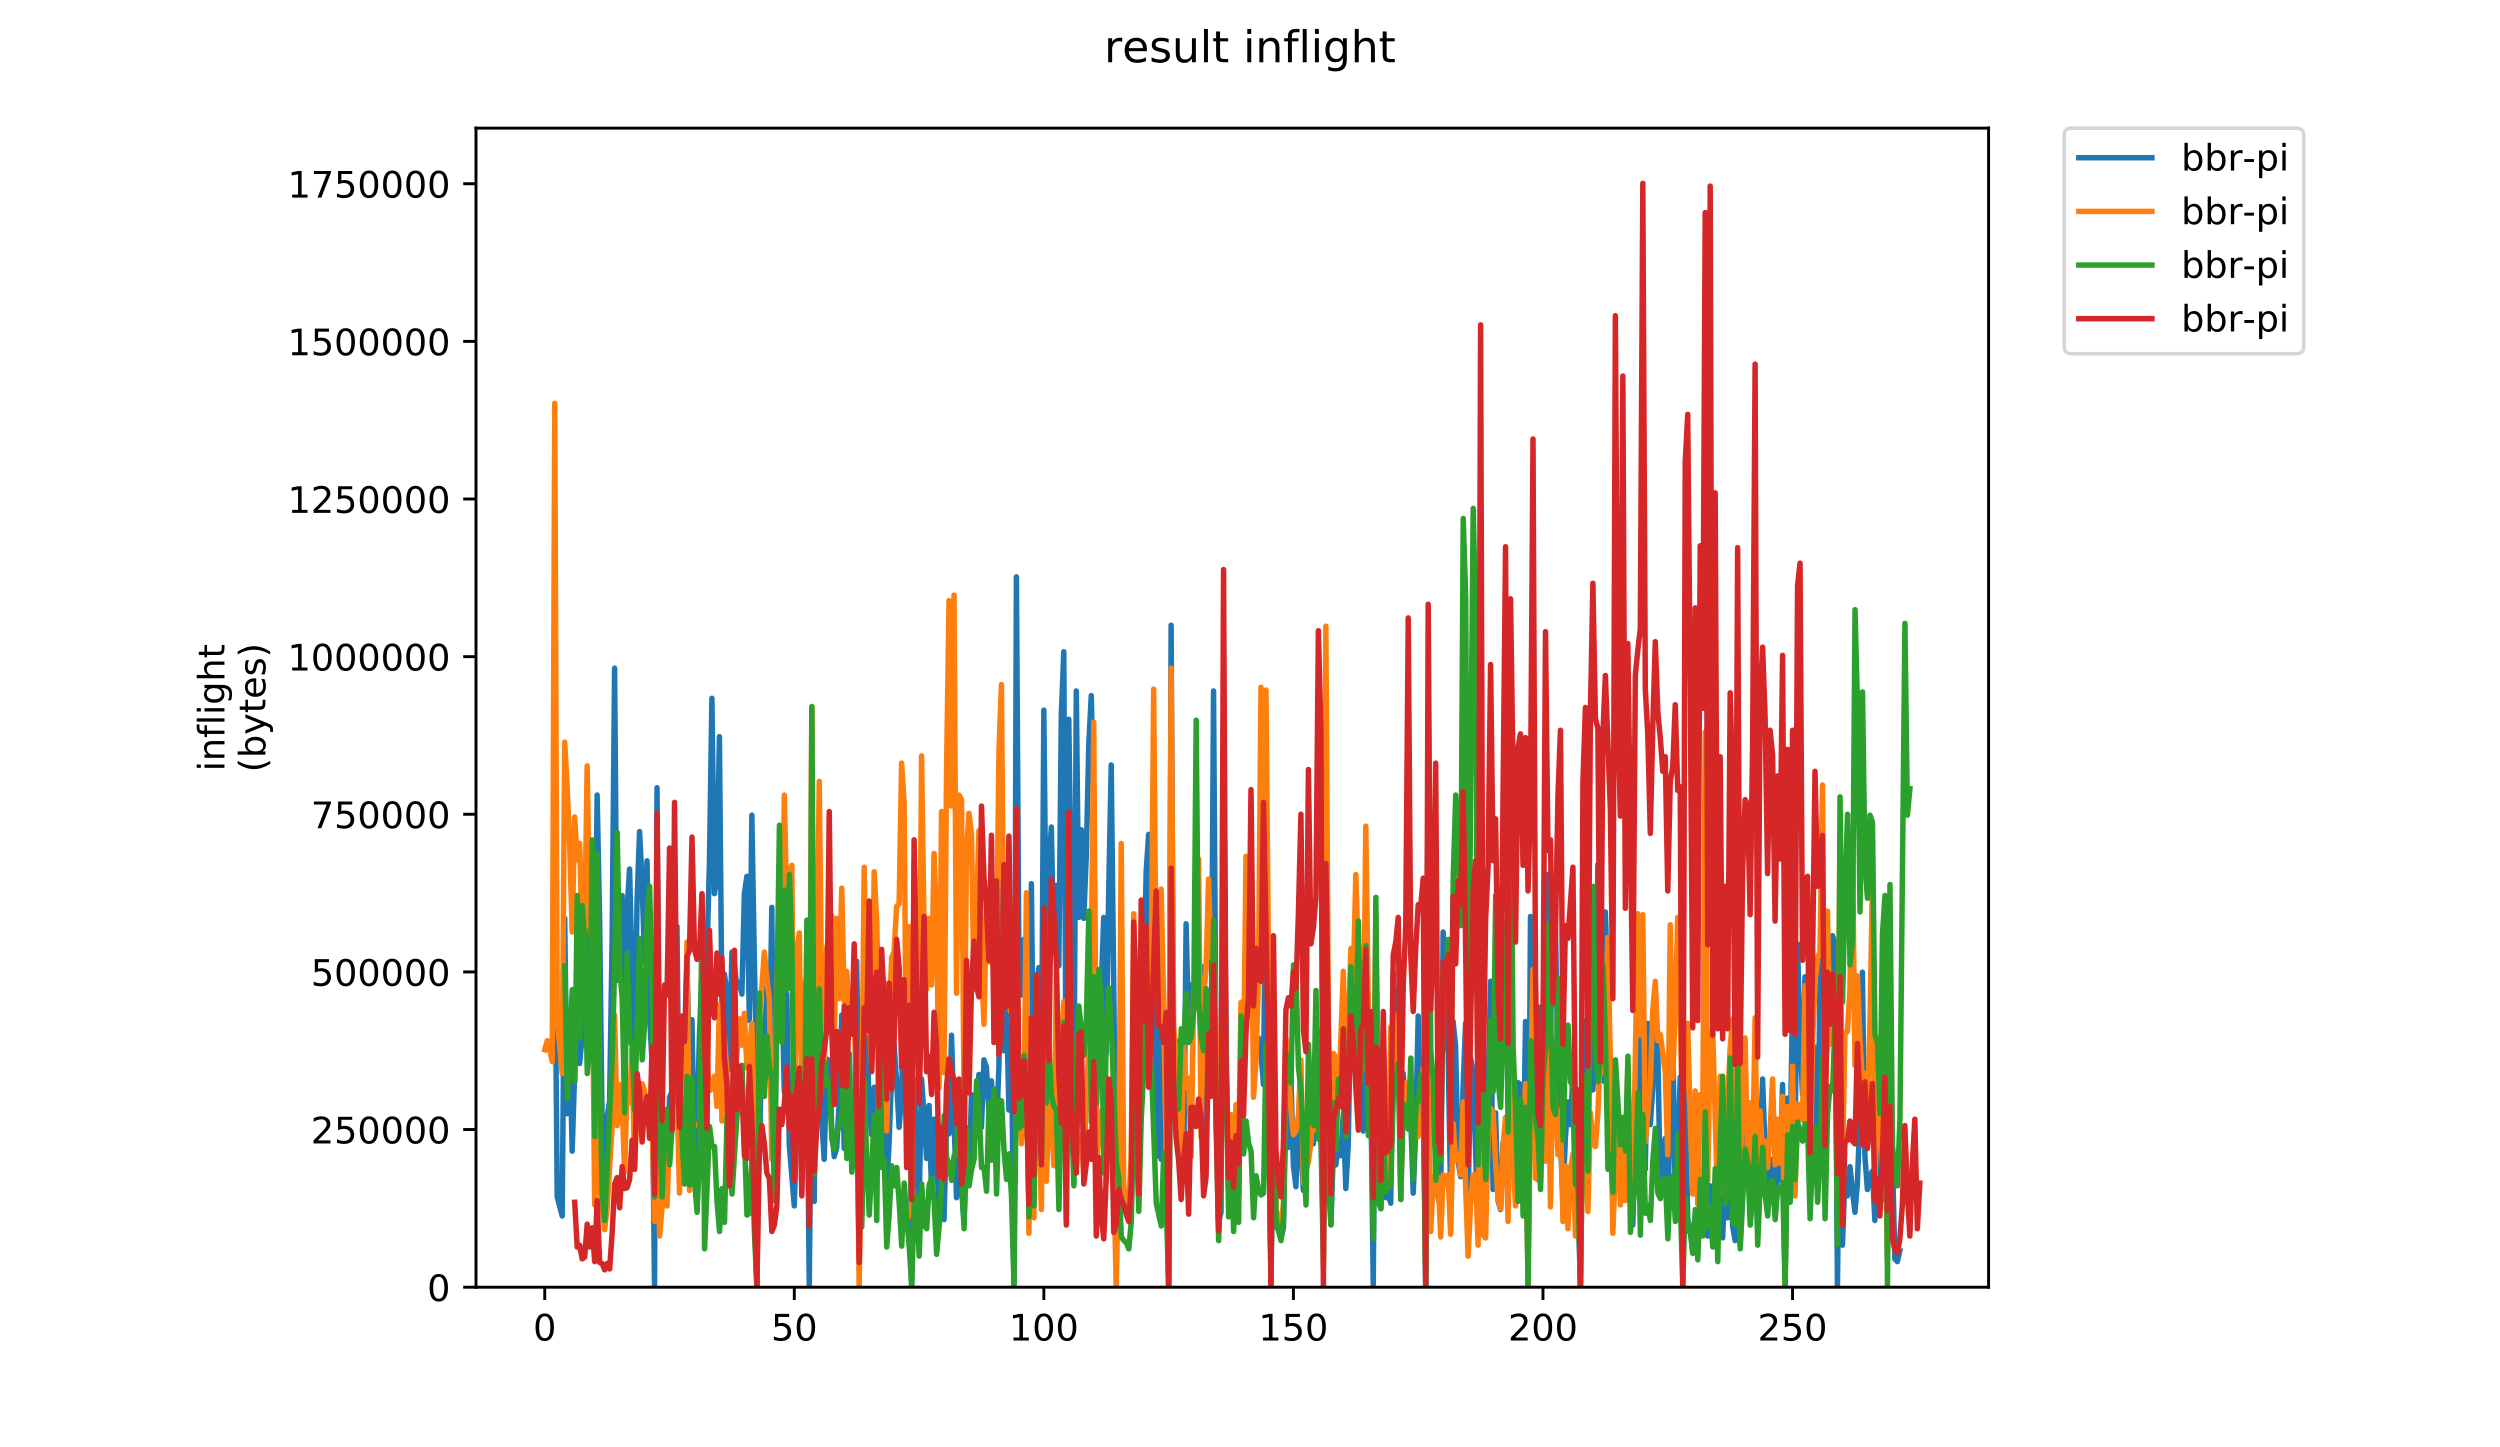 <?xml version="1.0" encoding="utf-8" standalone="no"?>
<!DOCTYPE svg PUBLIC "-//W3C//DTD SVG 1.1//EN"
  "http://www.w3.org/Graphics/SVG/1.1/DTD/svg11.dtd">
<!-- Created with matplotlib (https://matplotlib.org/) -->
<svg height="396pt" version="1.1" viewBox="0 0 684 396" width="684pt" xmlns="http://www.w3.org/2000/svg" xmlns:xlink="http://www.w3.org/1999/xlink">
 <defs>
  <style type="text/css">
*{stroke-linecap:butt;stroke-linejoin:round;}
  </style>
 </defs>
 <g id="figure_1">
  <g id="patch_1">
   <path d="M 0 396 
L 684 396 
L 684 0 
L 0 0 
z
" style="fill:#ffffff;"/>
  </g>
  <g id="axes_1">
   <g id="patch_2">
    <path d="M 130.23 352.174 
L 544.074 352.174 
L 544.074 35.062 
L 130.23 35.062 
z
" style="fill:#ffffff;"/>
   </g>
   <g id="matplotlib.axis_1">
    <g id="xtick_1">
     <g id="line2d_1">
      <defs>
       <path d="M 0 0 
L 0 3.5 
" id="mf6fd8b2f18" style="stroke:#000000;stroke-width:0.8;"/>
      </defs>
      <g>
       <use style="stroke:#000000;stroke-width:0.8;" x="149.041" xlink:href="#mf6fd8b2f18" y="352.174"/>
      </g>
     </g>
     <g id="text_1">
      <!-- 0 -->
      <defs>
       <path d="M 31.781 66.406 
Q 24.172 66.406 20.328 58.906 
Q 16.5 51.422 16.5 36.375 
Q 16.5 21.391 20.328 13.891 
Q 24.172 6.391 31.781 6.391 
Q 39.453 6.391 43.281 13.891 
Q 47.125 21.391 47.125 36.375 
Q 47.125 51.422 43.281 58.906 
Q 39.453 66.406 31.781 66.406 
z
M 31.781 74.219 
Q 44.047 74.219 50.516 64.516 
Q 56.984 54.828 56.984 36.375 
Q 56.984 17.969 50.516 8.266 
Q 44.047 -1.422 31.781 -1.422 
Q 19.531 -1.422 13.062 8.266 
Q 6.594 17.969 6.594 36.375 
Q 6.594 54.828 13.062 64.516 
Q 19.531 74.219 31.781 74.219 
z
" id="DejaVuSans-48"/>
      </defs>
      <g transform="translate(145.86 366.773)scale(0.1 -0.1)">
       <use xlink:href="#DejaVuSans-48"/>
      </g>
     </g>
    </g>
    <g id="xtick_2">
     <g id="line2d_2">
      <g>
       <use style="stroke:#000000;stroke-width:0.8;" x="217.321" xlink:href="#mf6fd8b2f18" y="352.174"/>
      </g>
     </g>
     <g id="text_2">
      <!-- 50 -->
      <defs>
       <path d="M 10.797 72.906 
L 49.516 72.906 
L 49.516 64.594 
L 19.828 64.594 
L 19.828 46.734 
Q 21.969 47.469 24.109 47.828 
Q 26.266 48.188 28.422 48.188 
Q 40.625 48.188 47.75 41.5 
Q 54.891 34.812 54.891 23.391 
Q 54.891 11.625 47.562 5.094 
Q 40.234 -1.422 26.906 -1.422 
Q 22.312 -1.422 17.547 -0.641 
Q 12.797 0.141 7.719 1.703 
L 7.719 11.625 
Q 12.109 9.234 16.797 8.062 
Q 21.484 6.891 26.703 6.891 
Q 35.156 6.891 40.078 11.328 
Q 45.016 15.766 45.016 23.391 
Q 45.016 31 40.078 35.438 
Q 35.156 39.891 26.703 39.891 
Q 22.75 39.891 18.812 39.016 
Q 14.891 38.141 10.797 36.281 
z
" id="DejaVuSans-53"/>
      </defs>
      <g transform="translate(210.958 366.773)scale(0.1 -0.1)">
       <use xlink:href="#DejaVuSans-53"/>
       <use x="63.623" xlink:href="#DejaVuSans-48"/>
      </g>
     </g>
    </g>
    <g id="xtick_3">
     <g id="line2d_3">
      <g>
       <use style="stroke:#000000;stroke-width:0.8;" x="285.6" xlink:href="#mf6fd8b2f18" y="352.174"/>
      </g>
     </g>
     <g id="text_3">
      <!-- 100 -->
      <defs>
       <path d="M 12.406 8.297 
L 28.516 8.297 
L 28.516 63.922 
L 10.984 60.406 
L 10.984 69.391 
L 28.422 72.906 
L 38.281 72.906 
L 38.281 8.297 
L 54.391 8.297 
L 54.391 0 
L 12.406 0 
z
" id="DejaVuSans-49"/>
      </defs>
      <g transform="translate(276.056 366.773)scale(0.1 -0.1)">
       <use xlink:href="#DejaVuSans-49"/>
       <use x="63.623" xlink:href="#DejaVuSans-48"/>
       <use x="127.246" xlink:href="#DejaVuSans-48"/>
      </g>
     </g>
    </g>
    <g id="xtick_4">
     <g id="line2d_4">
      <g>
       <use style="stroke:#000000;stroke-width:0.8;" x="353.879" xlink:href="#mf6fd8b2f18" y="352.174"/>
      </g>
     </g>
     <g id="text_4">
      <!-- 150 -->
      <g transform="translate(344.335 366.773)scale(0.1 -0.1)">
       <use xlink:href="#DejaVuSans-49"/>
       <use x="63.623" xlink:href="#DejaVuSans-53"/>
       <use x="127.246" xlink:href="#DejaVuSans-48"/>
      </g>
     </g>
    </g>
    <g id="xtick_5">
     <g id="line2d_5">
      <g>
       <use style="stroke:#000000;stroke-width:0.8;" x="422.158" xlink:href="#mf6fd8b2f18" y="352.174"/>
      </g>
     </g>
     <g id="text_5">
      <!-- 200 -->
      <defs>
       <path d="M 19.188 8.297 
L 53.609 8.297 
L 53.609 0 
L 7.328 0 
L 7.328 8.297 
Q 12.938 14.109 22.625 23.891 
Q 32.328 33.688 34.812 36.531 
Q 39.547 41.844 41.422 45.531 
Q 43.312 49.219 43.312 52.781 
Q 43.312 58.594 39.234 62.25 
Q 35.156 65.922 28.609 65.922 
Q 23.969 65.922 18.812 64.312 
Q 13.672 62.703 7.812 59.422 
L 7.812 69.391 
Q 13.766 71.781 18.938 73 
Q 24.125 74.219 28.422 74.219 
Q 39.75 74.219 46.484 68.547 
Q 53.219 62.891 53.219 53.422 
Q 53.219 48.922 51.531 44.891 
Q 49.859 40.875 45.406 35.406 
Q 44.188 33.984 37.641 27.219 
Q 31.109 20.453 19.188 8.297 
z
" id="DejaVuSans-50"/>
      </defs>
      <g transform="translate(412.615 366.773)scale(0.1 -0.1)">
       <use xlink:href="#DejaVuSans-50"/>
       <use x="63.623" xlink:href="#DejaVuSans-48"/>
       <use x="127.246" xlink:href="#DejaVuSans-48"/>
      </g>
     </g>
    </g>
    <g id="xtick_6">
     <g id="line2d_6">
      <g>
       <use style="stroke:#000000;stroke-width:0.8;" x="490.438" xlink:href="#mf6fd8b2f18" y="352.174"/>
      </g>
     </g>
     <g id="text_6">
      <!-- 250 -->
      <g transform="translate(480.894 366.773)scale(0.1 -0.1)">
       <use xlink:href="#DejaVuSans-50"/>
       <use x="63.623" xlink:href="#DejaVuSans-53"/>
       <use x="127.246" xlink:href="#DejaVuSans-48"/>
      </g>
     </g>
    </g>
   </g>
   <g id="matplotlib.axis_2">
    <g id="ytick_1">
     <g id="line2d_7">
      <defs>
       <path d="M 0 0 
L -3.5 0 
" id="m00625429fb" style="stroke:#000000;stroke-width:0.8;"/>
      </defs>
      <g>
       <use style="stroke:#000000;stroke-width:0.8;" x="130.23" xlink:href="#m00625429fb" y="352.174"/>
      </g>
     </g>
     <g id="text_7">
      <!-- 0 -->
      <g transform="translate(116.868 355.973)scale(0.1 -0.1)">
       <use xlink:href="#DejaVuSans-48"/>
      </g>
     </g>
    </g>
    <g id="ytick_2">
     <g id="line2d_8">
      <g>
       <use style="stroke:#000000;stroke-width:0.8;" x="130.23" xlink:href="#m00625429fb" y="309.045"/>
      </g>
     </g>
     <g id="text_8">
      <!-- 250000 -->
      <g transform="translate(85.055 312.845)scale(0.1 -0.1)">
       <use xlink:href="#DejaVuSans-50"/>
       <use x="63.623" xlink:href="#DejaVuSans-53"/>
       <use x="127.246" xlink:href="#DejaVuSans-48"/>
       <use x="190.869" xlink:href="#DejaVuSans-48"/>
       <use x="254.492" xlink:href="#DejaVuSans-48"/>
       <use x="318.115" xlink:href="#DejaVuSans-48"/>
      </g>
     </g>
    </g>
    <g id="ytick_3">
     <g id="line2d_9">
      <g>
       <use style="stroke:#000000;stroke-width:0.8;" x="130.23" xlink:href="#m00625429fb" y="265.916"/>
      </g>
     </g>
     <g id="text_9">
      <!-- 500000 -->
      <g transform="translate(85.055 269.716)scale(0.1 -0.1)">
       <use xlink:href="#DejaVuSans-53"/>
       <use x="63.623" xlink:href="#DejaVuSans-48"/>
       <use x="127.246" xlink:href="#DejaVuSans-48"/>
       <use x="190.869" xlink:href="#DejaVuSans-48"/>
       <use x="254.492" xlink:href="#DejaVuSans-48"/>
       <use x="318.115" xlink:href="#DejaVuSans-48"/>
      </g>
     </g>
    </g>
    <g id="ytick_4">
     <g id="line2d_10">
      <g>
       <use style="stroke:#000000;stroke-width:0.8;" x="130.23" xlink:href="#m00625429fb" y="222.788"/>
      </g>
     </g>
     <g id="text_10">
      <!-- 750000 -->
      <defs>
       <path d="M 8.203 72.906 
L 55.078 72.906 
L 55.078 68.703 
L 28.609 0 
L 18.312 0 
L 43.219 64.594 
L 8.203 64.594 
z
" id="DejaVuSans-55"/>
      </defs>
      <g transform="translate(85.055 226.587)scale(0.1 -0.1)">
       <use xlink:href="#DejaVuSans-55"/>
       <use x="63.623" xlink:href="#DejaVuSans-53"/>
       <use x="127.246" xlink:href="#DejaVuSans-48"/>
       <use x="190.869" xlink:href="#DejaVuSans-48"/>
       <use x="254.492" xlink:href="#DejaVuSans-48"/>
       <use x="318.115" xlink:href="#DejaVuSans-48"/>
      </g>
     </g>
    </g>
    <g id="ytick_5">
     <g id="line2d_11">
      <g>
       <use style="stroke:#000000;stroke-width:0.8;" x="130.23" xlink:href="#m00625429fb" y="179.659"/>
      </g>
     </g>
     <g id="text_11">
      <!-- 1000000 -->
      <g transform="translate(78.693 183.458)scale(0.1 -0.1)">
       <use xlink:href="#DejaVuSans-49"/>
       <use x="63.623" xlink:href="#DejaVuSans-48"/>
       <use x="127.246" xlink:href="#DejaVuSans-48"/>
       <use x="190.869" xlink:href="#DejaVuSans-48"/>
       <use x="254.492" xlink:href="#DejaVuSans-48"/>
       <use x="318.115" xlink:href="#DejaVuSans-48"/>
       <use x="381.738" xlink:href="#DejaVuSans-48"/>
      </g>
     </g>
    </g>
    <g id="ytick_6">
     <g id="line2d_12">
      <g>
       <use style="stroke:#000000;stroke-width:0.8;" x="130.23" xlink:href="#m00625429fb" y="136.53"/>
      </g>
     </g>
     <g id="text_12">
      <!-- 1250000 -->
      <g transform="translate(78.693 140.329)scale(0.1 -0.1)">
       <use xlink:href="#DejaVuSans-49"/>
       <use x="63.623" xlink:href="#DejaVuSans-50"/>
       <use x="127.246" xlink:href="#DejaVuSans-53"/>
       <use x="190.869" xlink:href="#DejaVuSans-48"/>
       <use x="254.492" xlink:href="#DejaVuSans-48"/>
       <use x="318.115" xlink:href="#DejaVuSans-48"/>
       <use x="381.738" xlink:href="#DejaVuSans-48"/>
      </g>
     </g>
    </g>
    <g id="ytick_7">
     <g id="line2d_13">
      <g>
       <use style="stroke:#000000;stroke-width:0.8;" x="130.23" xlink:href="#m00625429fb" y="93.401"/>
      </g>
     </g>
     <g id="text_13">
      <!-- 1500000 -->
      <g transform="translate(78.693 97.2)scale(0.1 -0.1)">
       <use xlink:href="#DejaVuSans-49"/>
       <use x="63.623" xlink:href="#DejaVuSans-53"/>
       <use x="127.246" xlink:href="#DejaVuSans-48"/>
       <use x="190.869" xlink:href="#DejaVuSans-48"/>
       <use x="254.492" xlink:href="#DejaVuSans-48"/>
       <use x="318.115" xlink:href="#DejaVuSans-48"/>
       <use x="381.738" xlink:href="#DejaVuSans-48"/>
      </g>
     </g>
    </g>
    <g id="ytick_8">
     <g id="line2d_14">
      <g>
       <use style="stroke:#000000;stroke-width:0.8;" x="130.23" xlink:href="#m00625429fb" y="50.272"/>
      </g>
     </g>
     <g id="text_14">
      <!-- 1750000 -->
      <g transform="translate(78.693 54.071)scale(0.1 -0.1)">
       <use xlink:href="#DejaVuSans-49"/>
       <use x="63.623" xlink:href="#DejaVuSans-55"/>
       <use x="127.246" xlink:href="#DejaVuSans-53"/>
       <use x="190.869" xlink:href="#DejaVuSans-48"/>
       <use x="254.492" xlink:href="#DejaVuSans-48"/>
       <use x="318.115" xlink:href="#DejaVuSans-48"/>
       <use x="381.738" xlink:href="#DejaVuSans-48"/>
      </g>
     </g>
    </g>
    <g id="text_15">
     <!-- inflight -->
     <defs>
      <path d="M 9.422 54.688 
L 18.406 54.688 
L 18.406 0 
L 9.422 0 
z
M 9.422 75.984 
L 18.406 75.984 
L 18.406 64.594 
L 9.422 64.594 
z
" id="DejaVuSans-105"/>
      <path d="M 54.891 33.016 
L 54.891 0 
L 45.906 0 
L 45.906 32.719 
Q 45.906 40.484 42.875 44.328 
Q 39.844 48.188 33.797 48.188 
Q 26.516 48.188 22.312 43.547 
Q 18.109 38.922 18.109 30.906 
L 18.109 0 
L 9.078 0 
L 9.078 54.688 
L 18.109 54.688 
L 18.109 46.188 
Q 21.344 51.125 25.703 53.562 
Q 30.078 56 35.797 56 
Q 45.219 56 50.047 50.172 
Q 54.891 44.344 54.891 33.016 
z
" id="DejaVuSans-110"/>
      <path d="M 37.109 75.984 
L 37.109 68.5 
L 28.516 68.5 
Q 23.688 68.5 21.797 66.547 
Q 19.922 64.594 19.922 59.516 
L 19.922 54.688 
L 34.719 54.688 
L 34.719 47.703 
L 19.922 47.703 
L 19.922 0 
L 10.891 0 
L 10.891 47.703 
L 2.297 47.703 
L 2.297 54.688 
L 10.891 54.688 
L 10.891 58.5 
Q 10.891 67.625 15.141 71.797 
Q 19.391 75.984 28.609 75.984 
z
" id="DejaVuSans-102"/>
      <path d="M 9.422 75.984 
L 18.406 75.984 
L 18.406 0 
L 9.422 0 
z
" id="DejaVuSans-108"/>
      <path d="M 45.406 27.984 
Q 45.406 37.75 41.375 43.109 
Q 37.359 48.484 30.078 48.484 
Q 22.859 48.484 18.828 43.109 
Q 14.797 37.75 14.797 27.984 
Q 14.797 18.266 18.828 12.891 
Q 22.859 7.516 30.078 7.516 
Q 37.359 7.516 41.375 12.891 
Q 45.406 18.266 45.406 27.984 
z
M 54.391 6.781 
Q 54.391 -7.172 48.188 -13.984 
Q 42 -20.797 29.203 -20.797 
Q 24.469 -20.797 20.266 -20.094 
Q 16.062 -19.391 12.109 -17.922 
L 12.109 -9.188 
Q 16.062 -11.328 19.922 -12.344 
Q 23.781 -13.375 27.781 -13.375 
Q 36.625 -13.375 41.016 -8.766 
Q 45.406 -4.156 45.406 5.172 
L 45.406 9.625 
Q 42.625 4.781 38.281 2.391 
Q 33.938 0 27.875 0 
Q 17.828 0 11.672 7.656 
Q 5.516 15.328 5.516 27.984 
Q 5.516 40.672 11.672 48.328 
Q 17.828 56 27.875 56 
Q 33.938 56 38.281 53.609 
Q 42.625 51.219 45.406 46.391 
L 45.406 54.688 
L 54.391 54.688 
z
" id="DejaVuSans-103"/>
      <path d="M 54.891 33.016 
L 54.891 0 
L 45.906 0 
L 45.906 32.719 
Q 45.906 40.484 42.875 44.328 
Q 39.844 48.188 33.797 48.188 
Q 26.516 48.188 22.312 43.547 
Q 18.109 38.922 18.109 30.906 
L 18.109 0 
L 9.078 0 
L 9.078 75.984 
L 18.109 75.984 
L 18.109 46.188 
Q 21.344 51.125 25.703 53.562 
Q 30.078 56 35.797 56 
Q 45.219 56 50.047 50.172 
Q 54.891 44.344 54.891 33.016 
z
" id="DejaVuSans-104"/>
      <path d="M 18.312 70.219 
L 18.312 54.688 
L 36.812 54.688 
L 36.812 47.703 
L 18.312 47.703 
L 18.312 18.016 
Q 18.312 11.328 20.141 9.422 
Q 21.969 7.516 27.594 7.516 
L 36.812 7.516 
L 36.812 0 
L 27.594 0 
Q 17.188 0 13.234 3.875 
Q 9.281 7.766 9.281 18.016 
L 9.281 47.703 
L 2.688 47.703 
L 2.688 54.688 
L 9.281 54.688 
L 9.281 70.219 
z
" id="DejaVuSans-116"/>
     </defs>
     <g transform="translate(61.415 211.018)rotate(-90)scale(0.1 -0.1)">
      <use xlink:href="#DejaVuSans-105"/>
      <use x="27.783" xlink:href="#DejaVuSans-110"/>
      <use x="91.162" xlink:href="#DejaVuSans-102"/>
      <use x="126.367" xlink:href="#DejaVuSans-108"/>
      <use x="154.15" xlink:href="#DejaVuSans-105"/>
      <use x="181.934" xlink:href="#DejaVuSans-103"/>
      <use x="245.41" xlink:href="#DejaVuSans-104"/>
      <use x="308.789" xlink:href="#DejaVuSans-116"/>
     </g>
     <!-- (bytes) -->
     <defs>
      <path d="M 31 75.875 
Q 24.469 64.656 21.281 53.656 
Q 18.109 42.672 18.109 31.391 
Q 18.109 20.125 21.312 9.062 
Q 24.516 -2 31 -13.188 
L 23.188 -13.188 
Q 15.875 -1.703 12.234 9.375 
Q 8.594 20.453 8.594 31.391 
Q 8.594 42.281 12.203 53.312 
Q 15.828 64.359 23.188 75.875 
z
" id="DejaVuSans-40"/>
      <path d="M 48.688 27.297 
Q 48.688 37.203 44.609 42.844 
Q 40.531 48.484 33.406 48.484 
Q 26.266 48.484 22.188 42.844 
Q 18.109 37.203 18.109 27.297 
Q 18.109 17.391 22.188 11.75 
Q 26.266 6.109 33.406 6.109 
Q 40.531 6.109 44.609 11.75 
Q 48.688 17.391 48.688 27.297 
z
M 18.109 46.391 
Q 20.953 51.266 25.266 53.625 
Q 29.594 56 35.594 56 
Q 45.562 56 51.781 48.094 
Q 58.016 40.188 58.016 27.297 
Q 58.016 14.406 51.781 6.484 
Q 45.562 -1.422 35.594 -1.422 
Q 29.594 -1.422 25.266 0.953 
Q 20.953 3.328 18.109 8.203 
L 18.109 0 
L 9.078 0 
L 9.078 75.984 
L 18.109 75.984 
z
" id="DejaVuSans-98"/>
      <path d="M 32.172 -5.078 
Q 28.375 -14.844 24.75 -17.812 
Q 21.141 -20.797 15.094 -20.797 
L 7.906 -20.797 
L 7.906 -13.281 
L 13.188 -13.281 
Q 16.891 -13.281 18.938 -11.516 
Q 21 -9.766 23.484 -3.219 
L 25.094 0.875 
L 2.984 54.688 
L 12.5 54.688 
L 29.594 11.922 
L 46.688 54.688 
L 56.203 54.688 
z
" id="DejaVuSans-121"/>
      <path d="M 56.203 29.594 
L 56.203 25.203 
L 14.891 25.203 
Q 15.484 15.922 20.484 11.062 
Q 25.484 6.203 34.422 6.203 
Q 39.594 6.203 44.453 7.469 
Q 49.312 8.734 54.109 11.281 
L 54.109 2.781 
Q 49.266 0.734 44.188 -0.344 
Q 39.109 -1.422 33.891 -1.422 
Q 20.797 -1.422 13.156 6.188 
Q 5.516 13.812 5.516 26.812 
Q 5.516 40.234 12.766 48.109 
Q 20.016 56 32.328 56 
Q 43.359 56 49.781 48.891 
Q 56.203 41.797 56.203 29.594 
z
M 47.219 32.234 
Q 47.125 39.594 43.094 43.984 
Q 39.062 48.391 32.422 48.391 
Q 24.906 48.391 20.391 44.141 
Q 15.875 39.891 15.188 32.172 
z
" id="DejaVuSans-101"/>
      <path d="M 44.281 53.078 
L 44.281 44.578 
Q 40.484 46.531 36.375 47.5 
Q 32.281 48.484 27.875 48.484 
Q 21.188 48.484 17.844 46.438 
Q 14.5 44.391 14.5 40.281 
Q 14.5 37.156 16.891 35.375 
Q 19.281 33.594 26.516 31.984 
L 29.594 31.297 
Q 39.156 29.25 43.188 25.516 
Q 47.219 21.781 47.219 15.094 
Q 47.219 7.469 41.188 3.016 
Q 35.156 -1.422 24.609 -1.422 
Q 20.219 -1.422 15.453 -0.562 
Q 10.688 0.297 5.422 2 
L 5.422 11.281 
Q 10.406 8.688 15.234 7.391 
Q 20.062 6.109 24.812 6.109 
Q 31.156 6.109 34.562 8.281 
Q 37.984 10.453 37.984 14.406 
Q 37.984 18.062 35.516 20.016 
Q 33.062 21.969 24.703 23.781 
L 21.578 24.516 
Q 13.234 26.266 9.516 29.906 
Q 5.812 33.547 5.812 39.891 
Q 5.812 47.609 11.281 51.797 
Q 16.75 56 26.812 56 
Q 31.781 56 36.172 55.266 
Q 40.578 54.547 44.281 53.078 
z
" id="DejaVuSans-115"/>
      <path d="M 8.016 75.875 
L 15.828 75.875 
Q 23.141 64.359 26.781 53.312 
Q 30.422 42.281 30.422 31.391 
Q 30.422 20.453 26.781 9.375 
Q 23.141 -1.703 15.828 -13.188 
L 8.016 -13.188 
Q 14.5 -2 17.703 9.062 
Q 20.906 20.125 20.906 31.391 
Q 20.906 42.672 17.703 53.656 
Q 14.5 64.656 8.016 75.875 
z
" id="DejaVuSans-41"/>
     </defs>
     <g transform="translate(72.613 211.295)rotate(-90)scale(0.1 -0.1)">
      <use xlink:href="#DejaVuSans-40"/>
      <use x="39.014" xlink:href="#DejaVuSans-98"/>
      <use x="102.49" xlink:href="#DejaVuSans-121"/>
      <use x="161.67" xlink:href="#DejaVuSans-116"/>
      <use x="200.879" xlink:href="#DejaVuSans-101"/>
      <use x="262.402" xlink:href="#DejaVuSans-115"/>
      <use x="314.502" xlink:href="#DejaVuSans-41"/>
     </g>
    </g>
   </g>
   <g id="line2d_15">
    <path clip-path="url(#p1101e5f738)" d="M 151.767 248.506 
L 152.45 327.444 
L 153.815 332.69 
L 154.498 251.254 
L 155.181 304.712 
L 155.864 283.728 
L 156.546 314.954 
L 157.229 293.221 
L 157.912 263.994 
L 158.595 290.973 
L 159.278 283.479 
L 159.96 282.479 
L 160.643 254.501 
L 161.326 279.731 
L 162.009 235.516 
L 162.692 282.979 
L 163.374 217.531 
L 164.057 251.754 
L 164.74 308.209 
L 165.423 321.698 
L 166.106 305.711 
L 166.788 301.214 
L 167.471 257.749 
L 168.154 182.808 
L 168.837 268.241 
L 169.52 251.254 
L 170.202 245.009 
L 170.885 295.719 
L 171.568 248.756 
L 172.251 237.765 
L 173.616 294.22 
L 174.299 246.508 
L 174.982 227.523 
L 175.665 241.012 
L 176.347 263.245 
L 177.03 235.516 
L 177.713 278.233 
L 178.396 290.223 
L 179.079 351.924 
L 179.761 215.532 
L 180.444 319.2 
L 181.127 323.197 
L 181.81 306.211 
L 182.493 325.695 
L 183.175 300.215 
L 183.858 298.716 
L 184.541 289.474 
L 185.224 253.502 
L 185.907 318.701 
L 186.589 291.472 
L 187.272 292.222 
L 187.955 263.744 
L 188.638 293.221 
L 189.321 278.982 
L 190.003 316.952 
L 190.686 310.707 
L 191.369 283.229 
L 192.052 265.743 
L 192.735 319.7 
L 193.417 261.746 
L 194.1 236.016 
L 194.783 191.052 
L 195.466 244.509 
L 196.148 240.013 
L 196.831 201.543 
L 197.514 275.735 
L 198.197 266.492 
L 198.88 271.488 
L 199.562 292.471 
L 200.245 260.497 
L 200.928 263.994 
L 201.611 270.239 
L 202.294 268.74 
L 202.976 271.988 
L 203.659 244.509 
L 204.342 239.763 
L 205.025 279.232 
L 205.708 223.026 
L 206.39 262.745 
L 207.073 293.72 
L 207.756 315.953 
L 208.439 284.977 
L 209.122 288.974 
L 209.804 269.24 
L 210.487 289.973 
L 211.17 248.256 
L 211.853 325.945 
L 212.536 268.74 
L 213.218 266.742 
L 213.901 268.241 
L 214.584 298.716 
L 215.267 271.988 
L 215.949 313.455 
L 217.315 329.942 
L 217.998 307.46 
L 218.681 297.467 
L 219.363 311.456 
L 220.046 303.962 
L 220.729 281.73 
L 221.412 351.924 
L 222.095 279.731 
L 222.777 328.693 
L 223.46 253.252 
L 224.143 267.991 
L 224.826 306.46 
L 225.509 317.202 
L 226.191 289.724 
L 226.874 290.223 
L 227.557 308.459 
L 228.24 316.452 
L 228.923 313.954 
L 229.605 301.464 
L 230.288 277.733 
L 230.971 314.204 
L 231.654 287.975 
L 232.337 307.46 
L 233.019 317.452 
L 233.702 316.952 
L 234.385 262.995 
L 235.068 310.207 
L 235.75 332.44 
L 236.433 279.482 
L 237.116 278.732 
L 237.799 303.213 
L 238.482 310.457 
L 239.164 297.467 
L 239.847 320.699 
L 240.53 312.206 
L 241.213 313.455 
L 241.896 277.233 
L 242.578 325.695 
L 243.261 312.705 
L 243.944 293.97 
L 244.627 285.977 
L 245.31 295.969 
L 245.992 308.459 
L 246.675 299.965 
L 247.358 270.239 
L 248.041 305.961 
L 248.724 263.994 
L 249.406 352.174 
L 250.089 295.219 
L 251.455 330.691 
L 252.137 295.219 
L 252.82 304.962 
L 253.503 316.952 
L 254.186 302.463 
L 254.869 325.945 
L 255.551 306.211 
L 256.234 312.955 
L 256.917 333.189 
L 257.6 325.196 
L 258.283 333.689 
L 258.965 307.709 
L 259.648 310.207 
L 260.331 283.229 
L 261.697 327.694 
L 262.379 311.207 
L 263.062 324.946 
L 263.745 334.188 
L 264.428 315.953 
L 265.111 323.697 
L 265.793 299.466 
L 266.476 309.958 
L 267.159 300.715 
L 267.842 293.97 
L 268.525 308.459 
L 269.207 289.973 
L 269.89 291.972 
L 270.573 304.462 
L 271.256 295.719 
L 271.938 309.958 
L 272.621 309.708 
L 273.304 291.722 
L 273.987 213.034 
L 274.67 287.475 
L 275.352 273.736 
L 276.035 303.712 
L 276.718 280.731 
L 277.401 351.924 
L 278.084 157.828 
L 278.766 261.995 
L 279.449 272.237 
L 280.132 256.999 
L 280.815 277.483 
L 281.498 313.455 
L 282.18 241.762 
L 282.863 305.461 
L 283.546 271.738 
L 284.229 264.743 
L 284.912 299.716 
L 285.594 194.299 
L 286.277 261.746 
L 286.96 237.265 
L 287.643 226.274 
L 288.326 258.998 
L 289.008 242.261 
L 289.691 264.244 
L 290.374 195.548 
L 291.057 178.312 
L 291.739 313.205 
L 292.422 196.797 
L 293.105 246.008 
L 293.788 309.958 
L 294.471 189.053 
L 295.153 251.004 
L 295.836 227.023 
L 296.519 251.254 
L 297.202 234.267 
L 297.885 203.792 
L 298.567 190.302 
L 299.25 217.78 
L 299.933 304.962 
L 300.616 280.481 
L 301.299 269.989 
L 301.981 251.004 
L 302.664 288.225 
L 303.347 243.51 
L 304.03 209.287 
L 305.395 329.692 
L 306.078 303.213 
L 306.761 327.444 
L 307.444 329.192 
L 308.809 333.689 
L 309.492 330.192 
L 310.175 292.471 
L 310.858 303.712 
L 311.54 280.481 
L 312.223 284.977 
L 312.906 271.988 
L 313.589 238.514 
L 314.272 228.272 
L 314.954 285.227 
L 315.637 250.505 
L 316.32 316.452 
L 317.003 280.731 
L 317.686 317.202 
L 318.368 283.479 
L 319.734 351.924 
L 320.417 171.067 
L 321.1 296.968 
L 321.782 284.728 
L 322.465 308.958 
L 323.148 320.449 
L 323.831 322.697 
L 324.514 252.753 
L 325.196 280.481 
L 325.879 269.49 
L 326.562 272.987 
L 327.245 264.743 
L 327.928 267.491 
L 328.61 264.244 
L 329.293 307.46 
L 329.976 300.215 
L 330.659 279.482 
L 331.341 293.97 
L 332.024 189.053 
L 332.707 289.724 
L 333.39 334.438 
L 334.073 331.69 
L 334.755 208.788 
L 335.438 283.978 
L 336.121 325.196 
L 336.804 317.452 
L 337.487 330.192 
L 338.169 311.706 
L 338.852 326.944 
L 339.535 292.721 
L 340.901 281.73 
L 341.583 236.765 
L 342.266 277.983 
L 342.949 276.484 
L 343.632 287.475 
L 344.315 283.978 
L 344.997 287.975 
L 345.68 296.718 
L 346.363 229.771 
L 347.046 296.468 
L 347.728 352.174 
L 348.411 300.215 
L 349.094 334.938 
L 349.777 336.686 
L 350.46 338.935 
L 351.142 335.937 
L 351.825 303.213 
L 352.508 313.954 
L 353.191 294.72 
L 353.874 318.95 
L 354.556 324.696 
L 355.239 306.46 
L 355.922 313.455 
L 356.605 325.695 
L 357.288 325.695 
L 357.97 296.968 
L 358.653 311.207 
L 359.336 312.955 
L 360.019 295.719 
L 360.702 305.211 
L 361.384 306.96 
L 362.067 336.686 
L 362.75 247.007 
L 363.433 310.207 
L 364.116 334.938 
L 364.798 315.453 
L 365.481 318.701 
L 366.164 312.955 
L 366.847 316.203 
L 367.529 304.712 
L 368.212 325.196 
L 368.895 312.955 
L 369.578 270.239 
L 370.261 292.222 
L 370.943 292.971 
L 371.626 297.967 
L 372.309 276.484 
L 372.992 309.458 
L 373.675 291.472 
L 374.357 296.468 
L 375.04 296.718 
L 375.723 351.924 
L 376.406 258.748 
L 377.089 303.712 
L 377.771 330.691 
L 378.454 306.71 
L 379.137 327.694 
L 379.82 326.944 
L 380.503 329.192 
L 381.185 266.242 
L 381.868 288.225 
L 382.551 270.739 
L 383.234 325.695 
L 383.917 293.72 
L 384.599 304.462 
L 385.282 296.468 
L 385.965 305.211 
L 386.648 326.445 
L 387.33 309.708 
L 388.013 277.983 
L 388.696 307.959 
L 389.379 297.717 
L 390.062 351.924 
L 390.744 290.473 
L 391.427 313.205 
L 392.11 296.718 
L 392.793 296.468 
L 393.476 327.694 
L 394.158 330.192 
L 394.841 255.001 
L 395.524 285.977 
L 396.207 287.725 
L 396.89 327.194 
L 397.572 279.482 
L 398.255 286.226 
L 398.938 317.701 
L 399.621 321.948 
L 400.304 297.218 
L 400.986 279.981 
L 401.669 330.441 
L 402.352 289.474 
L 403.035 292.971 
L 404.4 336.686 
L 405.083 266.992 
L 405.766 334.938 
L 406.449 302.214 
L 407.131 298.966 
L 407.814 268.49 
L 408.497 325.445 
L 409.18 304.462 
L 409.863 328.443 
L 410.545 330.941 
L 411.228 312.705 
L 411.911 313.205 
L 412.594 329.442 
L 413.277 303.712 
L 413.959 311.207 
L 414.642 321.698 
L 415.325 296.218 
L 416.008 296.718 
L 416.691 329.192 
L 417.373 279.482 
L 418.056 352.174 
L 418.739 250.754 
L 419.422 253.502 
L 420.105 312.206 
L 420.787 322.697 
L 421.47 275.485 
L 422.153 312.206 
L 422.836 260.746 
L 423.518 239.263 
L 424.201 283.479 
L 424.884 251.504 
L 425.567 254.252 
L 426.25 290.723 
L 426.932 312.206 
L 427.615 328.193 
L 428.298 311.207 
L 428.981 301.464 
L 429.664 307.709 
L 430.346 294.22 
L 431.029 329.192 
L 431.712 326.694 
L 432.395 351.924 
L 433.078 282.229 
L 433.76 279.232 
L 434.443 320.949 
L 435.126 249.006 
L 435.809 298.217 
L 436.492 286.726 
L 437.174 236.516 
L 438.54 295.719 
L 439.223 249.505 
L 439.906 270.739 
L 441.271 328.943 
L 441.954 294.969 
L 442.637 318.701 
L 443.319 317.452 
L 444.002 305.961 
L 444.685 328.443 
L 445.368 315.703 
L 446.051 312.705 
L 446.733 335.188 
L 447.416 312.206 
L 448.099 251.504 
L 448.782 312.456 
L 449.465 303.962 
L 450.147 319.95 
L 450.83 279.981 
L 451.513 307.709 
L 452.196 297.967 
L 452.879 273.986 
L 453.561 285.727 
L 454.244 325.945 
L 454.927 314.454 
L 455.61 311.456 
L 456.293 333.439 
L 456.975 301.964 
L 457.658 282.979 
L 458.341 326.944 
L 459.024 316.203 
L 459.707 294.72 
L 460.389 336.187 
L 461.072 296.218 
L 461.755 333.439 
L 462.438 336.686 
L 463.12 342.682 
L 463.803 335.437 
L 464.486 342.682 
L 465.169 330.691 
L 465.852 326.445 
L 466.534 320.449 
L 467.217 338.185 
L 467.9 324.446 
L 468.583 339.434 
L 469.266 329.442 
L 469.948 337.686 
L 470.631 322.947 
L 471.314 338.685 
L 471.997 321.199 
L 472.68 333.189 
L 473.362 309.708 
L 474.045 335.437 
L 474.728 339.434 
L 475.411 287.226 
L 476.094 340.433 
L 476.776 323.697 
L 477.459 297.967 
L 478.142 306.96 
L 478.825 311.456 
L 479.508 326.944 
L 480.19 299.216 
L 480.873 334.438 
L 482.239 295.219 
L 482.921 313.954 
L 483.604 324.946 
L 484.287 318.201 
L 484.97 317.202 
L 485.653 330.192 
L 486.335 315.703 
L 487.018 322.947 
L 487.701 296.718 
L 488.384 351.924 
L 489.067 300.465 
L 489.749 315.703 
L 490.432 274.236 
L 491.115 311.706 
L 491.798 258.248 
L 492.481 283.978 
L 493.163 299.466 
L 493.846 267.241 
L 495.212 324.446 
L 495.895 287.725 
L 496.577 286.476 
L 497.26 322.198 
L 497.943 268.49 
L 498.626 262.495 
L 499.309 297.218 
L 499.991 283.728 
L 500.674 262.995 
L 501.357 256 
L 502.04 257.749 
L 502.722 352.174 
L 503.405 291.722 
L 504.088 340.683 
L 504.771 322.198 
L 505.454 327.194 
L 506.136 319.2 
L 507.502 331.69 
L 508.185 323.697 
L 508.868 305.211 
L 509.55 265.992 
L 510.233 316.203 
L 510.916 325.445 
L 511.599 321.698 
L 512.282 320.449 
L 512.964 333.939 
L 513.647 305.211 
L 514.33 310.707 
L 515.013 328.193 
L 515.696 314.704 
L 516.378 336.936 
L 517.061 320.699 
L 517.744 315.203 
L 518.427 344.43 
L 519.109 345.18 
L 519.792 342.182 
L 519.792 342.182 
" style="fill:none;stroke:#1f77b4;stroke-linecap:square;stroke-width:1.5;"/>
   </g>
   <g id="line2d_16">
    <path clip-path="url(#p1101e5f738)" d="M 149.041 287.226 
L 149.724 284.728 
L 150.407 287.226 
L 151.09 290.473 
L 151.772 110.365 
L 152.455 278.982 
L 153.821 293.72 
L 154.504 203.042 
L 155.186 215.782 
L 155.869 231.52 
L 156.552 255.001 
L 157.235 223.526 
L 157.918 235.267 
L 158.6 230.77 
L 159.283 258.248 
L 159.966 254.501 
L 160.649 209.537 
L 161.332 250.754 
L 162.014 259.248 
L 162.697 329.692 
L 163.38 300.715 
L 164.063 325.196 
L 164.745 329.942 
L 165.428 336.437 
L 166.111 330.441 
L 167.477 308.209 
L 168.159 277.733 
L 168.842 307.959 
L 169.525 296.718 
L 170.208 301.714 
L 170.891 320.699 
L 171.573 296.718 
L 172.256 301.714 
L 172.939 286.976 
L 173.622 319.2 
L 174.305 303.962 
L 174.987 305.461 
L 175.67 296.468 
L 176.353 298.467 
L 177.036 306.46 
L 177.719 306.71 
L 178.401 306.211 
L 179.084 334.188 
L 179.767 288.724 
L 180.45 338.185 
L 181.132 330.441 
L 181.815 317.202 
L 182.498 329.942 
L 183.181 310.707 
L 183.864 303.712 
L 184.546 299.466 
L 185.229 298.467 
L 185.912 326.445 
L 186.595 295.719 
L 187.278 298.716 
L 187.96 257.749 
L 188.643 325.695 
L 189.326 308.209 
L 190.692 307.709 
L 191.374 307.959 
L 192.057 282.729 
L 192.74 321.698 
L 193.423 288.974 
L 194.106 298.467 
L 194.788 297.717 
L 195.471 294.47 
L 196.154 302.713 
L 196.837 274.735 
L 197.52 306.71 
L 198.202 284.228 
L 198.885 293.471 
L 199.568 319.2 
L 200.251 303.712 
L 200.933 293.72 
L 201.616 288.475 
L 202.299 278.732 
L 202.982 285.977 
L 203.665 277.233 
L 204.347 292.222 
L 205.03 288.225 
L 205.713 279.981 
L 206.396 309.208 
L 207.079 352.174 
L 207.761 276.734 
L 208.444 269.989 
L 209.127 260.497 
L 209.81 267.741 
L 210.493 273.486 
L 211.175 317.202 
L 211.858 305.711 
L 212.541 271.488 
L 213.224 246.758 
L 213.907 271.238 
L 214.589 217.531 
L 215.272 248.756 
L 215.955 239.763 
L 216.638 236.765 
L 217.321 306.96 
L 218.003 260.497 
L 218.686 255.251 
L 219.369 304.212 
L 220.052 268.99 
L 220.734 272.237 
L 221.417 310.457 
L 222.1 193.55 
L 222.783 311.706 
L 223.466 266.742 
L 224.148 213.784 
L 224.831 275.235 
L 225.514 294.47 
L 226.197 259.497 
L 226.88 255.501 
L 227.562 250.505 
L 228.245 285.477 
L 228.928 251.254 
L 229.611 273.237 
L 230.294 243.011 
L 230.976 273.986 
L 231.659 265.743 
L 232.342 276.484 
L 233.025 276.984 
L 233.708 280.481 
L 234.39 295.719 
L 235.073 352.174 
L 235.756 305.961 
L 236.439 237.265 
L 237.122 282.479 
L 237.804 273.986 
L 238.487 292.471 
L 239.17 238.514 
L 239.853 252.003 
L 240.535 280.231 
L 241.218 265.493 
L 241.901 268.99 
L 242.584 309.458 
L 243.267 279.981 
L 243.949 261.995 
L 244.632 260.247 
L 245.315 248.007 
L 245.998 247.257 
L 246.681 208.788 
L 247.363 219.529 
L 248.046 301.964 
L 248.729 253.502 
L 249.412 332.939 
L 250.095 236.016 
L 250.777 251.754 
L 251.46 295.219 
L 252.143 206.789 
L 252.826 254.002 
L 253.509 270.739 
L 254.191 251.254 
L 254.874 269.49 
L 255.557 233.518 
L 256.24 251.754 
L 256.923 297.717 
L 257.605 222.027 
L 258.288 293.471 
L 258.971 211.036 
L 259.654 164.323 
L 260.336 220.528 
L 261.019 162.824 
L 261.702 271.738 
L 262.385 217.531 
L 263.068 218.78 
L 263.75 298.467 
L 264.433 233.018 
L 265.116 222.527 
L 265.799 228.272 
L 266.482 270.739 
L 267.847 227.273 
L 268.53 263.744 
L 269.213 280.231 
L 269.896 247.757 
L 270.578 263.245 
L 271.261 260.746 
L 271.944 265.992 
L 272.627 264.993 
L 273.31 205.54 
L 273.992 187.305 
L 274.675 270.988 
L 275.358 252.503 
L 276.041 275.485 
L 276.723 277.233 
L 277.406 262.995 
L 278.089 257.249 
L 278.772 300.465 
L 279.455 312.955 
L 280.137 306.96 
L 280.82 244.26 
L 281.503 337.436 
L 282.186 299.716 
L 282.869 333.189 
L 283.551 276.234 
L 284.234 301.464 
L 284.917 330.941 
L 285.6 276.984 
L 286.283 323.197 
L 286.965 305.211 
L 287.648 299.716 
L 288.331 318.95 
L 289.014 265.992 
L 289.697 309.708 
L 290.379 284.977 
L 291.062 273.986 
L 291.745 333.939 
L 292.428 279.731 
L 293.111 300.715 
L 293.793 305.461 
L 294.476 319.45 
L 295.159 310.957 
L 295.842 310.707 
L 296.524 321.448 
L 297.207 300.965 
L 297.89 285.977 
L 298.573 262.495 
L 299.256 197.546 
L 299.938 327.444 
L 300.621 303.962 
L 301.304 313.205 
L 301.987 310.707 
L 302.67 323.697 
L 303.352 308.709 
L 304.035 310.707 
L 304.718 321.698 
L 305.401 351.924 
L 306.084 319.45 
L 306.766 230.77 
L 307.449 324.946 
L 308.815 329.442 
L 309.498 316.702 
L 310.18 250.005 
L 310.863 282.229 
L 311.546 270.739 
L 312.229 255.75 
L 312.912 289.724 
L 313.594 263.744 
L 314.277 274.735 
L 314.96 268.74 
L 315.643 188.554 
L 316.325 270.489 
L 317.008 274.486 
L 317.691 243.26 
L 318.374 274.236 
L 319.057 314.454 
L 319.739 326.944 
L 320.422 182.808 
L 321.105 280.731 
L 321.788 289.224 
L 322.471 308.459 
L 323.153 320.699 
L 323.836 285.977 
L 324.519 297.467 
L 325.202 294.969 
L 325.885 316.452 
L 326.567 271.738 
L 327.25 262.495 
L 327.933 235.017 
L 328.616 311.207 
L 329.299 272.237 
L 329.981 264.993 
L 330.664 240.512 
L 331.347 261.995 
L 332.03 255.251 
L 332.713 282.979 
L 333.395 317.202 
L 334.078 316.452 
L 334.761 238.764 
L 335.444 295.969 
L 336.126 322.947 
L 336.809 304.962 
L 337.492 325.945 
L 338.175 302.214 
L 338.858 317.701 
L 339.54 274.236 
L 340.223 294.22 
L 340.906 234.267 
L 341.589 245.009 
L 342.272 235.017 
L 342.954 300.215 
L 343.637 290.473 
L 344.32 267.491 
L 345.003 188.054 
L 345.686 260.497 
L 346.368 188.803 
L 347.051 262.245 
L 347.734 351.425 
L 348.417 279.731 
L 349.1 330.691 
L 349.782 333.689 
L 350.465 335.937 
L 351.148 329.192 
L 351.831 283.978 
L 352.514 292.971 
L 353.196 303.712 
L 353.879 310.457 
L 354.562 309.458 
L 355.245 305.211 
L 355.927 289.973 
L 356.61 323.697 
L 357.293 319.95 
L 357.976 317.951 
L 358.659 312.456 
L 359.341 302.713 
L 360.024 309.208 
L 360.707 302.963 
L 361.39 281.98 
L 362.073 324.446 
L 362.755 171.317 
L 363.438 280.98 
L 364.121 321.448 
L 364.804 288.225 
L 365.487 289.224 
L 366.169 302.713 
L 367.535 265.743 
L 368.218 297.717 
L 368.901 282.229 
L 369.583 259.497 
L 370.266 267.991 
L 370.949 239.263 
L 371.632 261.995 
L 372.314 259.497 
L 372.997 292.471 
L 373.68 226.024 
L 374.363 275.235 
L 375.046 290.723 
L 375.728 326.445 
L 376.411 251.004 
L 377.094 301.464 
L 377.777 328.943 
L 378.46 298.217 
L 379.142 325.196 
L 379.825 324.696 
L 380.508 280.98 
L 381.191 283.978 
L 381.874 296.468 
L 382.556 277.483 
L 383.239 328.193 
L 383.922 297.467 
L 384.605 296.218 
L 385.288 304.462 
L 385.97 295.469 
L 386.653 310.957 
L 387.336 306.211 
L 388.019 310.957 
L 388.702 306.211 
L 389.384 292.222 
L 390.067 346.179 
L 390.75 291.472 
L 391.433 336.936 
L 392.115 323.197 
L 392.798 321.199 
L 393.481 322.448 
L 394.164 338.435 
L 394.847 321.448 
L 395.529 324.196 
L 396.212 321.448 
L 396.895 337.686 
L 397.578 307.46 
L 398.261 317.452 
L 398.943 315.703 
L 399.626 321.448 
L 400.309 301.464 
L 400.992 324.696 
L 401.675 343.681 
L 402.357 329.192 
L 403.04 321.448 
L 403.723 321.448 
L 404.406 340.683 
L 405.089 271.238 
L 405.771 337.935 
L 406.454 338.685 
L 407.137 311.207 
L 407.82 303.213 
L 408.503 304.212 
L 409.185 317.701 
L 409.868 328.193 
L 410.551 330.691 
L 411.234 313.455 
L 411.916 305.711 
L 412.599 334.188 
L 413.282 279.482 
L 413.965 316.452 
L 414.648 329.942 
L 415.33 318.451 
L 416.013 310.457 
L 416.696 313.954 
L 417.379 296.468 
L 418.062 351.675 
L 418.744 298.966 
L 419.427 265.243 
L 420.11 322.448 
L 420.793 304.962 
L 421.476 323.197 
L 422.158 297.218 
L 422.841 317.701 
L 423.524 278.982 
L 424.207 330.192 
L 424.89 289.973 
L 425.572 299.216 
L 426.255 315.953 
L 426.938 303.712 
L 427.621 334.188 
L 428.304 318.95 
L 428.986 336.187 
L 429.669 319.95 
L 430.352 315.703 
L 431.035 338.185 
L 431.717 323.197 
L 432.4 346.179 
L 433.083 314.704 
L 433.766 307.46 
L 434.449 331.441 
L 435.131 304.462 
L 435.814 312.955 
L 436.497 313.705 
L 437.18 304.712 
L 437.863 287.475 
L 438.545 293.471 
L 439.228 279.482 
L 439.911 256.5 
L 440.594 290.973 
L 441.277 337.436 
L 441.959 318.95 
L 442.642 307.709 
L 443.325 329.692 
L 444.008 307.46 
L 444.691 328.443 
L 445.373 291.472 
L 446.056 315.953 
L 446.739 329.442 
L 448.105 250.005 
L 448.787 283.229 
L 449.47 250.255 
L 450.153 312.456 
L 451.518 296.718 
L 452.201 276.234 
L 452.884 268.49 
L 453.567 284.728 
L 454.25 282.979 
L 455.615 293.471 
L 456.298 315.953 
L 456.981 253.003 
L 457.664 294.969 
L 458.346 275.735 
L 459.029 251.004 
L 460.395 306.46 
L 461.078 287.725 
L 461.76 279.981 
L 462.443 306.211 
L 463.126 326.694 
L 463.809 298.467 
L 464.492 329.442 
L 465.174 299.466 
L 465.857 308.459 
L 466.54 200.294 
L 467.223 322.947 
L 467.905 285.727 
L 468.588 281.73 
L 469.954 329.442 
L 470.637 294.47 
L 471.319 326.445 
L 472.002 309.958 
L 472.685 301.964 
L 473.368 286.726 
L 474.051 278.732 
L 474.733 326.195 
L 475.416 259.747 
L 476.099 328.943 
L 476.782 288.475 
L 477.465 283.978 
L 478.147 319.95 
L 478.83 301.714 
L 479.513 317.951 
L 480.196 278.482 
L 480.879 326.694 
L 481.561 303.962 
L 482.244 315.703 
L 482.927 312.206 
L 483.61 319.45 
L 484.293 309.458 
L 484.975 295.219 
L 485.658 318.701 
L 486.341 306.211 
L 487.024 318.201 
L 487.706 299.965 
L 488.389 351.924 
L 489.072 302.713 
L 489.755 323.697 
L 490.438 291.722 
L 491.12 327.194 
L 491.803 301.964 
L 492.486 302.713 
L 493.169 306.46 
L 493.852 269.739 
L 495.217 323.946 
L 495.9 285.977 
L 496.583 268.74 
L 497.266 261.995 
L 497.948 260.497 
L 498.631 214.783 
L 499.314 319.7 
L 499.997 249.256 
L 500.68 285.727 
L 501.362 275.235 
L 502.045 280.731 
L 502.728 329.692 
L 503.411 228.272 
L 504.094 319.45 
L 504.776 282.729 
L 505.459 282.229 
L 506.142 270.739 
L 506.825 229.022 
L 507.507 291.472 
L 508.19 266.992 
L 508.873 284.228 
L 509.556 296.218 
L 510.239 293.72 
L 510.921 304.212 
L 511.604 280.731 
L 512.287 241.512 
L 512.97 323.946 
L 513.653 283.978 
L 514.335 299.716 
L 515.018 326.694 
L 515.701 294.969 
L 516.384 344.68 
L 517.067 292.971 
L 517.749 311.706 
L 517.749 311.706 
" style="fill:none;stroke:#ff7f0e;stroke-linecap:square;stroke-width:1.5;"/>
   </g>
   <g id="line2d_17">
    <path clip-path="url(#p1101e5f738)" d="M 154.53 264.244 
L 155.212 300.715 
L 155.895 284.228 
L 156.578 270.739 
L 157.261 295.969 
L 157.943 245.009 
L 158.626 283.978 
L 159.309 247.757 
L 159.992 257.749 
L 160.675 293.72 
L 161.357 286.976 
L 162.04 229.771 
L 162.723 310.957 
L 163.406 233.518 
L 164.089 294.22 
L 164.771 326.694 
L 165.454 333.939 
L 167.503 289.224 
L 168.185 263.494 
L 168.868 227.773 
L 169.551 264.993 
L 170.234 273.237 
L 170.917 304.462 
L 171.599 260.746 
L 172.282 283.978 
L 172.965 286.226 
L 173.648 303.712 
L 175.013 256.75 
L 175.696 289.973 
L 176.379 279.981 
L 177.062 249.505 
L 177.744 242.511 
L 178.427 273.486 
L 179.11 327.444 
L 179.793 269.989 
L 180.476 306.96 
L 181.158 327.444 
L 181.841 305.961 
L 182.524 303.463 
L 183.207 318.701 
L 183.89 308.459 
L 184.572 276.234 
L 185.255 301.964 
L 185.938 292.721 
L 186.621 311.207 
L 187.304 323.946 
L 187.986 294.47 
L 188.669 324.196 
L 189.352 294.969 
L 190.035 323.197 
L 190.718 331.69 
L 191.4 316.452 
L 192.083 245.009 
L 192.766 341.682 
L 194.132 308.209 
L 194.814 313.705 
L 195.497 313.705 
L 196.18 328.943 
L 196.863 336.936 
L 197.545 325.196 
L 198.228 334.438 
L 198.911 305.711 
L 199.594 320.449 
L 200.277 326.694 
L 201.642 305.211 
L 203.008 291.472 
L 204.373 332.44 
L 205.056 331.94 
L 205.739 316.203 
L 206.422 337.436 
L 207.105 352.174 
L 207.787 271.738 
L 208.47 297.717 
L 209.153 299.965 
L 209.836 283.479 
L 210.519 291.972 
L 211.201 295.719 
L 211.884 328.443 
L 212.567 272.487 
L 213.25 225.774 
L 213.933 285.227 
L 214.615 243.51 
L 215.298 270.739 
L 215.981 239.263 
L 216.664 258.498 
L 217.346 316.952 
L 218.029 300.965 
L 218.712 295.219 
L 219.395 305.461 
L 220.078 309.708 
L 220.76 251.754 
L 221.443 330.941 
L 222.126 193.3 
L 222.809 321.199 
L 223.492 283.479 
L 224.174 270.489 
L 224.857 298.217 
L 225.54 290.473 
L 226.223 296.968 
L 226.906 295.719 
L 227.588 311.706 
L 228.271 314.454 
L 228.954 309.708 
L 229.637 308.459 
L 230.32 303.712 
L 231.002 289.973 
L 231.685 316.952 
L 232.368 288.225 
L 233.051 320.699 
L 234.416 306.96 
L 235.099 313.954 
L 235.782 335.687 
L 236.465 294.969 
L 237.147 318.201 
L 237.83 332.44 
L 239.196 305.211 
L 239.879 333.939 
L 240.561 270.988 
L 241.244 319.45 
L 241.927 317.202 
L 242.61 341.183 
L 243.293 331.94 
L 243.975 318.95 
L 244.658 324.446 
L 245.341 319.45 
L 246.024 329.192 
L 246.707 340.933 
L 247.389 323.697 
L 248.072 333.189 
L 248.755 340.933 
L 249.438 351.924 
L 250.121 329.442 
L 250.803 327.194 
L 251.486 343.681 
L 252.169 323.946 
L 252.852 335.188 
L 253.534 336.187 
L 254.217 324.196 
L 254.9 322.448 
L 255.583 328.693 
L 256.266 343.181 
L 256.948 335.437 
L 257.631 324.196 
L 258.314 305.211 
L 258.997 316.702 
L 259.68 318.451 
L 260.362 322.947 
L 261.045 316.203 
L 261.728 315.203 
L 262.411 299.466 
L 263.094 322.198 
L 263.776 336.187 
L 264.459 308.459 
L 265.142 324.446 
L 265.825 319.95 
L 266.508 317.202 
L 267.19 295.719 
L 267.873 303.463 
L 268.556 319.45 
L 269.239 319.45 
L 269.922 325.945 
L 270.604 301.714 
L 271.287 317.452 
L 271.97 297.967 
L 272.653 326.694 
L 273.335 300.965 
L 274.018 301.214 
L 274.701 314.704 
L 275.384 322.697 
L 276.067 315.703 
L 276.749 327.444 
L 277.432 351.924 
L 278.115 291.472 
L 278.798 308.709 
L 279.481 307.959 
L 280.163 288.724 
L 280.846 292.222 
L 281.529 332.939 
L 282.212 315.703 
L 282.895 329.942 
L 283.577 288.724 
L 284.26 299.716 
L 284.943 317.202 
L 285.626 274.486 
L 286.309 301.714 
L 286.991 285.727 
L 287.674 299.716 
L 288.357 302.713 
L 289.04 303.712 
L 289.723 330.941 
L 290.405 299.466 
L 291.088 279.731 
L 291.771 316.452 
L 292.454 266.742 
L 293.136 305.211 
L 293.819 324.446 
L 294.502 289.224 
L 295.185 275.235 
L 296.55 288.724 
L 297.233 278.732 
L 297.916 249.256 
L 298.599 306.96 
L 299.282 267.241 
L 299.964 301.714 
L 300.647 265.243 
L 301.33 273.486 
L 302.013 320.949 
L 302.696 281.98 
L 303.378 270.239 
L 304.061 280.98 
L 305.427 318.201 
L 306.11 322.198 
L 306.792 338.435 
L 307.475 339.434 
L 308.158 339.934 
L 308.841 341.682 
L 309.524 334.188 
L 310.206 301.714 
L 310.889 309.708 
L 311.572 331.441 
L 312.255 305.961 
L 312.937 292.721 
L 313.62 265.493 
L 314.303 291.472 
L 314.986 290.973 
L 316.351 329.192 
L 317.717 335.437 
L 318.4 315.453 
L 319.083 329.192 
L 319.765 352.174 
L 320.448 261.246 
L 321.131 298.217 
L 321.814 297.467 
L 322.497 303.463 
L 323.179 281.48 
L 323.862 285.227 
L 324.545 271.738 
L 325.228 285.227 
L 325.911 283.728 
L 326.593 276.234 
L 327.276 197.047 
L 327.959 273.986 
L 328.642 283.728 
L 329.324 287.475 
L 330.007 270.489 
L 330.69 283.728 
L 331.373 289.224 
L 332.056 251.754 
L 332.738 305.211 
L 333.421 339.434 
L 334.104 319.95 
L 334.787 237.015 
L 335.47 291.722 
L 336.152 332.939 
L 336.835 313.954 
L 337.518 336.936 
L 338.201 322.697 
L 338.884 334.438 
L 339.566 277.983 
L 340.249 315.703 
L 340.932 306.71 
L 341.615 312.705 
L 342.298 314.954 
L 342.98 333.189 
L 343.663 321.698 
L 344.346 325.445 
L 345.029 326.944 
L 345.712 326.445 
L 346.394 285.727 
L 347.077 308.709 
L 347.76 346.429 
L 348.443 294.72 
L 349.125 333.939 
L 349.808 336.437 
L 350.491 339.434 
L 351.174 333.189 
L 351.857 289.474 
L 352.539 288.724 
L 353.222 296.218 
L 353.905 263.994 
L 354.588 266.742 
L 355.271 292.222 
L 355.953 298.217 
L 356.636 315.703 
L 357.319 329.692 
L 358.002 285.727 
L 358.685 305.461 
L 359.367 307.959 
L 360.05 270.988 
L 360.733 311.706 
L 361.416 311.456 
L 362.099 346.429 
L 362.781 261.496 
L 363.464 323.697 
L 364.147 335.188 
L 364.83 301.714 
L 365.513 314.454 
L 366.195 295.219 
L 366.878 295.719 
L 368.244 310.957 
L 368.926 294.969 
L 369.609 264.494 
L 370.292 292.971 
L 370.975 280.731 
L 371.658 252.003 
L 372.34 296.218 
L 373.023 282.729 
L 373.706 258.748 
L 374.389 310.707 
L 375.072 300.465 
L 375.754 338.935 
L 376.437 245.509 
L 377.12 328.943 
L 377.803 330.691 
L 378.486 311.207 
L 379.168 326.195 
L 379.851 323.697 
L 380.534 324.196 
L 381.217 299.216 
L 381.9 295.469 
L 382.582 290.723 
L 383.265 328.193 
L 383.948 301.964 
L 384.631 304.962 
L 385.314 308.958 
L 385.996 289.474 
L 386.679 322.697 
L 387.362 302.214 
L 388.045 301.214 
L 388.727 294.22 
L 389.41 298.467 
L 390.093 351.924 
L 390.776 194.049 
L 391.459 287.475 
L 392.141 295.719 
L 392.824 322.947 
L 393.507 311.456 
L 394.19 317.951 
L 394.873 263.744 
L 395.555 268.241 
L 396.238 256.999 
L 396.921 294.969 
L 397.604 240.013 
L 398.287 217.531 
L 399.652 253.252 
L 400.335 141.841 
L 401.018 163.573 
L 401.701 304.212 
L 402.383 213.034 
L 403.066 139.093 
L 403.749 170.068 
L 404.432 318.701 
L 405.115 184.307 
L 405.797 309.708 
L 406.48 322.697 
L 407.163 306.71 
L 407.846 279.232 
L 408.528 298.716 
L 409.211 245.009 
L 409.894 295.719 
L 410.577 302.963 
L 411.942 252.503 
L 412.625 309.708 
L 413.308 211.535 
L 413.991 286.726 
L 414.674 303.463 
L 415.356 328.693 
L 416.039 300.715 
L 416.722 332.69 
L 417.405 302.963 
L 418.088 351.924 
L 418.77 284.728 
L 419.453 286.476 
L 420.136 305.961 
L 420.819 311.706 
L 421.502 325.445 
L 422.184 294.47 
L 422.867 287.226 
L 423.55 252.753 
L 424.915 302.963 
L 425.598 304.962 
L 426.281 267.741 
L 426.964 273.736 
L 427.647 311.956 
L 428.329 286.476 
L 429.012 280.481 
L 429.695 295.969 
L 430.378 297.467 
L 431.061 323.946 
L 431.743 324.946 
L 432.426 351.924 
L 433.109 299.716 
L 433.792 294.22 
L 434.475 320.449 
L 435.157 266.992 
L 435.84 242.511 
L 436.523 287.975 
L 437.206 295.969 
L 437.889 289.973 
L 438.571 263.994 
L 439.254 284.478 
L 439.937 319.95 
L 440.62 315.953 
L 441.303 326.195 
L 441.985 289.973 
L 443.351 313.205 
L 444.034 305.711 
L 444.716 314.954 
L 445.399 288.974 
L 446.082 337.186 
L 447.448 322.947 
L 448.13 298.966 
L 448.813 337.935 
L 449.496 304.962 
L 450.179 331.94 
L 450.862 329.692 
L 451.544 333.939 
L 452.227 317.452 
L 452.91 308.709 
L 453.593 326.445 
L 454.276 327.943 
L 454.958 322.697 
L 455.641 322.448 
L 456.324 338.935 
L 457.007 322.697 
L 457.69 321.698 
L 458.372 334.188 
L 459.055 310.207 
L 459.738 329.442 
L 460.421 351.924 
L 461.104 327.694 
L 461.786 336.936 
L 462.469 335.188 
L 463.152 342.931 
L 463.835 330.941 
L 464.517 344.68 
L 465.2 322.697 
L 465.883 338.185 
L 466.566 304.212 
L 467.249 335.937 
L 467.931 330.441 
L 468.614 341.183 
L 469.297 319.7 
L 469.98 345.18 
L 470.663 312.705 
L 471.345 294.47 
L 472.028 329.442 
L 472.711 326.944 
L 473.394 289.474 
L 474.077 334.188 
L 474.759 335.188 
L 475.442 291.472 
L 476.125 341.682 
L 477.491 314.454 
L 478.173 317.951 
L 478.856 335.188 
L 479.539 326.944 
L 480.222 310.957 
L 480.905 340.683 
L 481.587 323.946 
L 482.27 313.954 
L 482.953 326.944 
L 483.636 332.69 
L 484.318 323.697 
L 485.001 322.947 
L 485.684 333.689 
L 486.367 324.946 
L 487.05 326.195 
L 487.732 323.447 
L 488.415 351.924 
L 489.098 310.457 
L 489.781 328.943 
L 490.464 308.209 
L 491.146 322.697 
L 491.829 306.96 
L 493.195 312.206 
L 493.878 307.46 
L 494.56 308.459 
L 495.243 333.439 
L 495.926 315.953 
L 496.609 308.709 
L 497.292 328.943 
L 497.974 315.953 
L 498.657 288.974 
L 499.34 333.439 
L 500.023 304.712 
L 500.705 297.218 
L 501.388 298.467 
L 502.071 278.732 
L 502.754 340.433 
L 503.437 218.03 
L 504.119 274.236 
L 504.802 245.009 
L 505.485 222.777 
L 506.168 263.994 
L 506.851 256.999 
L 507.533 166.821 
L 508.216 193.55 
L 508.899 249.505 
L 509.582 189.303 
L 510.265 237.265 
L 510.947 245.758 
L 511.63 223.026 
L 512.313 225.025 
L 512.996 283.229 
L 513.679 285.227 
L 514.361 304.712 
L 515.044 255.501 
L 515.727 245.009 
L 516.41 351.924 
L 517.093 242.011 
L 517.775 313.205 
L 518.458 321.199 
L 519.141 324.446 
L 519.824 306.211 
L 521.189 170.568 
L 521.872 223.026 
L 522.555 215.782 
L 522.555 215.782 
" style="fill:none;stroke:#2ca02c;stroke-linecap:square;stroke-width:1.5;"/>
   </g>
   <g id="line2d_18">
    <path clip-path="url(#p1101e5f738)" d="M 157.237 328.943 
L 157.92 341.183 
L 158.603 340.683 
L 159.286 344.43 
L 159.969 343.931 
L 160.651 334.938 
L 161.334 341.183 
L 162.017 335.937 
L 162.7 345.18 
L 163.383 328.443 
L 164.065 345.43 
L 164.748 345.679 
L 165.431 347.428 
L 166.114 345.679 
L 166.797 347.178 
L 167.479 337.436 
L 168.162 323.946 
L 168.845 322.198 
L 169.528 330.441 
L 170.211 319.2 
L 170.893 325.196 
L 171.576 324.946 
L 172.259 322.697 
L 172.942 311.956 
L 173.625 319.95 
L 174.307 293.72 
L 174.99 298.716 
L 175.673 312.456 
L 176.356 302.713 
L 177.038 299.965 
L 177.721 311.456 
L 178.404 286.476 
L 179.087 326.694 
L 179.77 222.527 
L 180.452 289.474 
L 181.135 306.71 
L 181.818 269.49 
L 182.501 272.237 
L 183.184 232.019 
L 183.866 309.208 
L 184.549 219.529 
L 185.232 289.224 
L 185.915 308.459 
L 186.598 277.983 
L 187.28 284.977 
L 187.963 261.746 
L 188.646 259.997 
L 189.329 229.022 
L 190.012 259.747 
L 190.694 262.495 
L 191.377 260.497 
L 192.06 244.509 
L 192.743 283.978 
L 193.426 308.709 
L 194.108 254.501 
L 194.791 275.485 
L 195.474 278.482 
L 196.157 260.746 
L 196.839 271.988 
L 197.522 261.995 
L 198.205 289.724 
L 198.888 296.718 
L 199.571 324.446 
L 200.253 317.452 
L 200.936 259.997 
L 201.619 303.463 
L 202.302 291.722 
L 202.985 297.967 
L 203.667 316.203 
L 204.35 316.952 
L 205.033 291.722 
L 205.716 306.211 
L 206.399 331.441 
L 207.081 351.924 
L 207.764 314.704 
L 208.447 307.959 
L 209.13 312.955 
L 209.813 320.949 
L 210.495 322.448 
L 211.178 336.936 
L 211.861 335.188 
L 212.544 329.942 
L 213.226 303.463 
L 213.909 307.709 
L 214.592 301.964 
L 215.275 291.972 
L 215.958 308.709 
L 216.64 299.965 
L 217.323 322.947 
L 218.006 298.217 
L 218.689 292.222 
L 219.372 327.194 
L 220.054 301.464 
L 220.737 289.724 
L 221.42 335.437 
L 222.103 289.724 
L 222.786 320.449 
L 223.468 308.709 
L 224.151 302.963 
L 224.834 290.473 
L 225.517 287.226 
L 226.2 281.73 
L 226.882 222.027 
L 227.565 281.73 
L 228.248 302.214 
L 228.931 282.229 
L 229.614 282.979 
L 230.296 296.968 
L 230.979 275.235 
L 231.662 297.218 
L 232.345 275.735 
L 233.027 282.979 
L 233.71 258.248 
L 234.393 298.467 
L 235.076 345.43 
L 236.441 275.735 
L 237.124 281.98 
L 237.807 246.508 
L 238.49 293.221 
L 239.173 271.238 
L 239.855 265.992 
L 240.538 302.713 
L 241.221 259.747 
L 241.904 275.485 
L 242.587 300.715 
L 243.269 268.99 
L 243.952 297.967 
L 244.635 284.728 
L 245.318 256.999 
L 246.001 264.743 
L 246.683 291.972 
L 247.366 267.991 
L 248.049 319.45 
L 248.732 274.985 
L 249.415 328.193 
L 250.097 229.771 
L 250.78 272.237 
L 251.463 301.964 
L 252.828 250.754 
L 253.511 293.221 
L 254.194 288.974 
L 254.877 299.466 
L 255.56 276.984 
L 256.242 285.727 
L 256.925 321.948 
L 257.608 308.459 
L 258.291 322.697 
L 258.974 297.218 
L 259.656 289.724 
L 260.339 293.221 
L 261.022 295.469 
L 261.705 307.46 
L 262.388 295.219 
L 263.07 323.946 
L 263.753 319.2 
L 264.436 262.745 
L 265.119 298.966 
L 265.802 269.49 
L 266.484 257.499 
L 267.167 269.989 
L 267.85 272.737 
L 268.533 220.528 
L 269.216 240.013 
L 269.898 248.506 
L 270.581 262.745 
L 271.264 228.522 
L 271.947 285.227 
L 272.629 241.012 
L 273.312 288.475 
L 273.995 281.98 
L 274.678 236.516 
L 275.361 275.485 
L 276.043 228.772 
L 276.726 272.487 
L 277.409 304.212 
L 278.092 221.278 
L 278.775 300.465 
L 279.457 299.716 
L 280.14 290.223 
L 280.823 298.217 
L 281.506 329.442 
L 282.189 278.482 
L 282.871 321.448 
L 283.554 266.742 
L 284.237 298.217 
L 284.92 318.701 
L 285.603 248.506 
L 286.285 279.232 
L 286.968 290.223 
L 287.651 240.512 
L 288.334 250.005 
L 289.017 263.494 
L 289.699 293.97 
L 290.382 307.21 
L 291.065 280.731 
L 291.748 335.188 
L 292.43 222.277 
L 293.113 303.213 
L 293.796 315.203 
L 294.479 320.949 
L 295.162 283.229 
L 295.844 282.229 
L 296.527 323.946 
L 297.21 318.451 
L 297.893 309.708 
L 298.576 317.202 
L 299.258 290.473 
L 299.941 338.185 
L 300.624 316.702 
L 301.307 332.939 
L 301.99 338.935 
L 302.672 322.198 
L 303.355 295.219 
L 304.038 301.214 
L 304.721 337.186 
L 305.404 334.938 
L 306.086 325.445 
L 306.769 328.443 
L 307.452 329.692 
L 308.135 332.19 
L 308.817 334.188 
L 309.5 324.446 
L 310.183 252.253 
L 310.866 272.737 
L 311.549 326.694 
L 312.231 246.258 
L 312.914 279.232 
L 313.597 253.502 
L 314.28 297.467 
L 314.963 282.979 
L 316.328 243.76 
L 317.011 280.731 
L 317.694 280.98 
L 318.377 285.227 
L 319.059 276.984 
L 319.742 351.924 
L 320.425 237.515 
L 321.108 297.467 
L 321.791 311.456 
L 322.473 317.452 
L 323.156 328.193 
L 323.839 317.202 
L 324.522 310.207 
L 325.205 332.19 
L 325.887 302.963 
L 326.57 302.963 
L 327.253 308.209 
L 327.936 300.715 
L 328.618 305.461 
L 329.301 327.194 
L 329.984 321.948 
L 330.667 282.729 
L 331.35 299.965 
L 332.032 263.994 
L 332.715 307.21 
L 333.398 336.686 
L 334.081 314.204 
L 334.764 155.829 
L 335.446 291.722 
L 336.129 322.198 
L 336.812 312.456 
L 337.495 324.946 
L 338.178 310.707 
L 338.86 318.451 
L 339.543 290.223 
L 340.226 305.211 
L 340.909 282.229 
L 341.592 272.737 
L 342.274 216.032 
L 342.957 275.235 
L 343.64 259.497 
L 344.323 267.991 
L 345.006 268.49 
L 345.688 219.529 
L 347.054 288.724 
L 347.737 351.924 
L 348.419 256 
L 349.102 314.454 
L 349.785 323.447 
L 350.468 327.444 
L 351.151 312.705 
L 351.833 276.234 
L 352.516 272.987 
L 353.199 275.235 
L 353.882 265.743 
L 354.565 270.489 
L 355.247 249.755 
L 355.93 222.777 
L 356.613 281.73 
L 357.296 287.725 
L 357.979 210.536 
L 358.661 258.248 
L 359.344 253.752 
L 360.027 245.758 
L 360.71 172.566 
L 361.393 199.545 
L 362.075 351.924 
L 362.758 236.266 
L 364.124 326.694 
L 364.807 306.46 
L 366.172 300.715 
L 366.855 302.713 
L 367.538 281.48 
L 368.22 309.708 
L 368.903 299.965 
L 369.586 277.983 
L 370.269 285.727 
L 371.634 309.208 
L 372.317 281.73 
L 373 280.231 
L 373.683 259.747 
L 374.366 296.468 
L 375.048 276.734 
L 375.731 327.694 
L 376.414 286.476 
L 377.097 287.725 
L 377.78 322.947 
L 378.462 276.734 
L 379.145 315.453 
L 379.828 314.454 
L 380.511 313.205 
L 381.194 261.246 
L 381.876 257.749 
L 382.559 251.004 
L 383.242 310.957 
L 383.925 269.24 
L 384.608 253.502 
L 385.29 169.069 
L 385.973 261.246 
L 386.656 276.734 
L 387.339 259.497 
L 388.021 247.507 
L 388.704 248.256 
L 389.387 240.263 
L 390.07 352.174 
L 390.753 165.322 
L 391.435 276.234 
L 392.118 257.499 
L 392.801 208.788 
L 393.484 311.706 
L 394.167 315.453 
L 394.849 263.245 
L 395.532 263.744 
L 396.215 261.246 
L 396.898 312.456 
L 397.581 245.259 
L 398.263 263.744 
L 398.946 241.012 
L 399.629 247.507 
L 400.312 216.531 
L 400.995 258.748 
L 401.677 318.701 
L 403.043 243.26 
L 403.726 235.516 
L 404.408 307.21 
L 405.091 88.882 
L 405.774 298.217 
L 406.457 251.754 
L 407.14 237.015 
L 407.822 181.809 
L 408.505 235.516 
L 409.188 224.026 
L 409.871 271.488 
L 410.554 284.228 
L 411.919 149.584 
L 412.602 285.477 
L 413.285 163.823 
L 414.65 257.749 
L 415.333 204.541 
L 416.016 200.794 
L 416.699 236.765 
L 417.382 201.793 
L 418.064 243.76 
L 418.747 218.78 
L 419.43 120.108 
L 420.113 267.241 
L 420.796 304.462 
L 421.478 307.959 
L 422.161 281.48 
L 422.844 172.816 
L 423.527 232.769 
L 424.209 229.771 
L 424.892 274.486 
L 425.575 255.501 
L 426.258 217.78 
L 426.941 199.795 
L 427.623 285.727 
L 428.306 253.252 
L 428.989 256.75 
L 430.355 237.265 
L 431.037 306.96 
L 431.72 298.217 
L 432.403 351.924 
L 433.086 214.033 
L 433.769 193.55 
L 434.451 291.722 
L 435.134 195.048 
L 435.817 159.577 
L 436.5 196.547 
L 437.183 199.295 
L 437.865 290.473 
L 438.548 200.794 
L 439.231 184.807 
L 440.597 221.528 
L 441.279 273.237 
L 441.962 86.384 
L 442.645 197.297 
L 443.328 223.276 
L 444.01 102.871 
L 444.693 248.506 
L 445.376 176.063 
L 446.742 276.484 
L 447.424 184.807 
L 448.107 177.812 
L 448.79 172.067 
L 449.473 50.163 
L 450.156 188.554 
L 450.838 201.044 
L 451.521 228.022 
L 452.204 198.546 
L 452.887 175.564 
L 453.57 194.799 
L 454.252 201.793 
L 454.935 211.036 
L 455.618 207.039 
L 456.301 243.76 
L 456.984 213.784 
L 457.666 209.787 
L 458.349 192.8 
L 459.032 216.282 
L 459.715 215.282 
L 460.398 351.924 
L 461.08 126.353 
L 461.763 113.363 
L 462.446 187.305 
L 463.129 281.23 
L 463.811 166.321 
L 464.494 279.232 
L 465.177 149.335 
L 465.86 193.799 
L 466.543 58.157 
L 467.225 258.498 
L 467.908 50.912 
L 468.591 283.229 
L 469.274 134.846 
L 469.957 281.48 
L 470.639 207.039 
L 471.322 284.228 
L 472.005 242.511 
L 472.688 281.48 
L 473.371 189.553 
L 474.053 214.283 
L 474.736 291.222 
L 475.419 149.834 
L 476.102 290.973 
L 476.785 238.014 
L 477.467 218.78 
L 478.15 220.029 
L 478.833 250.255 
L 479.516 203.792 
L 480.198 99.624 
L 480.881 289.224 
L 481.564 190.552 
L 482.247 177.063 
L 482.93 196.048 
L 483.612 239.014 
L 484.295 199.795 
L 484.978 206.539 
L 485.661 252.003 
L 486.344 212.285 
L 487.026 235.017 
L 487.709 179.311 
L 488.392 282.979 
L 489.075 205.041 
L 489.758 281.98 
L 490.44 199.795 
L 491.123 282.979 
L 491.806 160.326 
L 492.489 154.081 
L 493.172 262.745 
L 493.854 245.758 
L 494.537 239.763 
L 495.22 315.453 
L 496.586 211.036 
L 497.268 242.511 
L 498.634 228.522 
L 499.317 313.455 
L 499.999 265.992 
L 500.682 280.231 
L 501.365 266.492 
L 502.048 275.735 
L 502.731 321.199 
L 503.413 267.241 
L 504.096 335.188 
L 504.779 312.456 
L 505.462 311.956 
L 506.145 306.71 
L 506.827 312.206 
L 507.51 312.955 
L 508.193 285.477 
L 508.876 300.965 
L 509.559 313.205 
L 510.241 295.969 
L 510.924 314.204 
L 511.607 307.709 
L 512.29 296.468 
L 512.973 328.443 
L 513.655 322.448 
L 514.338 332.69 
L 515.021 315.953 
L 515.704 294.72 
L 516.387 331.191 
L 517.069 302.713 
L 517.752 338.935 
L 518.435 341.932 
L 519.118 342.931 
L 519.8 338.935 
L 520.483 329.692 
L 521.166 307.959 
L 521.849 326.195 
L 522.532 338.185 
L 523.214 318.701 
L 523.897 306.211 
L 524.58 336.187 
L 525.263 323.697 
L 525.263 323.697 
" style="fill:none;stroke:#d62728;stroke-linecap:square;stroke-width:1.5;"/>
   </g>
   <g id="patch_3">
    <path d="M 130.23 352.174 
L 130.23 35.062 
" style="fill:none;stroke:#000000;stroke-linecap:square;stroke-linejoin:miter;stroke-width:0.8;"/>
   </g>
   <g id="patch_4">
    <path d="M 544.074 352.174 
L 544.074 35.062 
" style="fill:none;stroke:#000000;stroke-linecap:square;stroke-linejoin:miter;stroke-width:0.8;"/>
   </g>
   <g id="patch_5">
    <path d="M 130.23 352.174 
L 544.074 352.174 
" style="fill:none;stroke:#000000;stroke-linecap:square;stroke-linejoin:miter;stroke-width:0.8;"/>
   </g>
   <g id="patch_6">
    <path d="M 130.23 35.062 
L 544.074 35.062 
" style="fill:none;stroke:#000000;stroke-linecap:square;stroke-linejoin:miter;stroke-width:0.8;"/>
   </g>
   <g id="legend_1">
    <g id="patch_7">
     <path d="M 566.766 96.775 
L 628.299 96.775 
Q 630.299 96.775 630.299 94.775 
L 630.299 37.062 
Q 630.299 35.062 628.299 35.062 
L 566.766 35.062 
Q 564.766 35.062 564.766 37.062 
L 564.766 94.775 
Q 564.766 96.775 566.766 96.775 
z
" style="fill:#ffffff;opacity:0.8;stroke:#cccccc;stroke-linejoin:miter;"/>
    </g>
    <g id="line2d_19">
     <path d="M 568.766 43.161 
L 588.766 43.161 
" style="fill:none;stroke:#1f77b4;stroke-linecap:square;stroke-width:1.5;"/>
    </g>
    <g id="line2d_20"/>
    <g id="text_16">
     <!-- bbr-pi -->
     <defs>
      <path d="M 41.109 46.297 
Q 39.594 47.172 37.812 47.578 
Q 36.031 48 33.891 48 
Q 26.266 48 22.188 43.047 
Q 18.109 38.094 18.109 28.812 
L 18.109 0 
L 9.078 0 
L 9.078 54.688 
L 18.109 54.688 
L 18.109 46.188 
Q 20.953 51.172 25.484 53.578 
Q 30.031 56 36.531 56 
Q 37.453 56 38.578 55.875 
Q 39.703 55.766 41.062 55.516 
z
" id="DejaVuSans-114"/>
      <path d="M 4.891 31.391 
L 31.203 31.391 
L 31.203 23.391 
L 4.891 23.391 
z
" id="DejaVuSans-45"/>
      <path d="M 18.109 8.203 
L 18.109 -20.797 
L 9.078 -20.797 
L 9.078 54.688 
L 18.109 54.688 
L 18.109 46.391 
Q 20.953 51.266 25.266 53.625 
Q 29.594 56 35.594 56 
Q 45.562 56 51.781 48.094 
Q 58.016 40.188 58.016 27.297 
Q 58.016 14.406 51.781 6.484 
Q 45.562 -1.422 35.594 -1.422 
Q 29.594 -1.422 25.266 0.953 
Q 20.953 3.328 18.109 8.203 
z
M 48.688 27.297 
Q 48.688 37.203 44.609 42.844 
Q 40.531 48.484 33.406 48.484 
Q 26.266 48.484 22.188 42.844 
Q 18.109 37.203 18.109 27.297 
Q 18.109 17.391 22.188 11.75 
Q 26.266 6.109 33.406 6.109 
Q 40.531 6.109 44.609 11.75 
Q 48.688 17.391 48.688 27.297 
z
" id="DejaVuSans-112"/>
     </defs>
     <g transform="translate(596.766 46.661)scale(0.1 -0.1)">
      <use xlink:href="#DejaVuSans-98"/>
      <use x="63.477" xlink:href="#DejaVuSans-98"/>
      <use x="126.953" xlink:href="#DejaVuSans-114"/>
      <use x="167.973" xlink:href="#DejaVuSans-45"/>
      <use x="204.057" xlink:href="#DejaVuSans-112"/>
      <use x="267.533" xlink:href="#DejaVuSans-105"/>
     </g>
    </g>
    <g id="line2d_21">
     <path d="M 568.766 57.839 
L 588.766 57.839 
" style="fill:none;stroke:#ff7f0e;stroke-linecap:square;stroke-width:1.5;"/>
    </g>
    <g id="line2d_22"/>
    <g id="text_17">
     <!-- bbr-pi -->
     <g transform="translate(596.766 61.339)scale(0.1 -0.1)">
      <use xlink:href="#DejaVuSans-98"/>
      <use x="63.477" xlink:href="#DejaVuSans-98"/>
      <use x="126.953" xlink:href="#DejaVuSans-114"/>
      <use x="167.973" xlink:href="#DejaVuSans-45"/>
      <use x="204.057" xlink:href="#DejaVuSans-112"/>
      <use x="267.533" xlink:href="#DejaVuSans-105"/>
     </g>
    </g>
    <g id="line2d_23">
     <path d="M 568.766 72.517 
L 588.766 72.517 
" style="fill:none;stroke:#2ca02c;stroke-linecap:square;stroke-width:1.5;"/>
    </g>
    <g id="line2d_24"/>
    <g id="text_18">
     <!-- bbr-pi -->
     <g transform="translate(596.766 76.017)scale(0.1 -0.1)">
      <use xlink:href="#DejaVuSans-98"/>
      <use x="63.477" xlink:href="#DejaVuSans-98"/>
      <use x="126.953" xlink:href="#DejaVuSans-114"/>
      <use x="167.973" xlink:href="#DejaVuSans-45"/>
      <use x="204.057" xlink:href="#DejaVuSans-112"/>
      <use x="267.533" xlink:href="#DejaVuSans-105"/>
     </g>
    </g>
    <g id="line2d_25">
     <path d="M 568.766 87.195 
L 588.766 87.195 
" style="fill:none;stroke:#d62728;stroke-linecap:square;stroke-width:1.5;"/>
    </g>
    <g id="line2d_26"/>
    <g id="text_19">
     <!-- bbr-pi -->
     <g transform="translate(596.766 90.695)scale(0.1 -0.1)">
      <use xlink:href="#DejaVuSans-98"/>
      <use x="63.477" xlink:href="#DejaVuSans-98"/>
      <use x="126.953" xlink:href="#DejaVuSans-114"/>
      <use x="167.973" xlink:href="#DejaVuSans-45"/>
      <use x="204.057" xlink:href="#DejaVuSans-112"/>
      <use x="267.533" xlink:href="#DejaVuSans-105"/>
     </g>
    </g>
   </g>
  </g>
  <g id="text_20">
   <!-- result inflight -->
   <defs>
    <path d="M 8.5 21.578 
L 8.5 54.688 
L 17.484 54.688 
L 17.484 21.922 
Q 17.484 14.156 20.5 10.266 
Q 23.531 6.391 29.594 6.391 
Q 36.859 6.391 41.078 11.031 
Q 45.312 15.672 45.312 23.688 
L 45.312 54.688 
L 54.297 54.688 
L 54.297 0 
L 45.312 0 
L 45.312 8.406 
Q 42.047 3.422 37.719 1 
Q 33.406 -1.422 27.688 -1.422 
Q 18.266 -1.422 13.375 4.438 
Q 8.5 10.297 8.5 21.578 
z
M 31.109 56 
z
" id="DejaVuSans-117"/>
    <path id="DejaVuSans-32"/>
   </defs>
   <g transform="translate(302.11 17.038)scale(0.12 -0.12)">
    <use xlink:href="#DejaVuSans-114"/>
    <use x="41.082" xlink:href="#DejaVuSans-101"/>
    <use x="102.605" xlink:href="#DejaVuSans-115"/>
    <use x="154.705" xlink:href="#DejaVuSans-117"/>
    <use x="218.084" xlink:href="#DejaVuSans-108"/>
    <use x="245.867" xlink:href="#DejaVuSans-116"/>
    <use x="285.076" xlink:href="#DejaVuSans-32"/>
    <use x="316.863" xlink:href="#DejaVuSans-105"/>
    <use x="344.646" xlink:href="#DejaVuSans-110"/>
    <use x="408.025" xlink:href="#DejaVuSans-102"/>
    <use x="443.23" xlink:href="#DejaVuSans-108"/>
    <use x="471.014" xlink:href="#DejaVuSans-105"/>
    <use x="498.797" xlink:href="#DejaVuSans-103"/>
    <use x="562.273" xlink:href="#DejaVuSans-104"/>
    <use x="625.652" xlink:href="#DejaVuSans-116"/>
   </g>
  </g>
 </g>
 <defs>
  <clipPath id="p1101e5f738">
   <rect height="317.112" width="413.844" x="130.23" y="35.062"/>
  </clipPath>
 </defs>
</svg>
